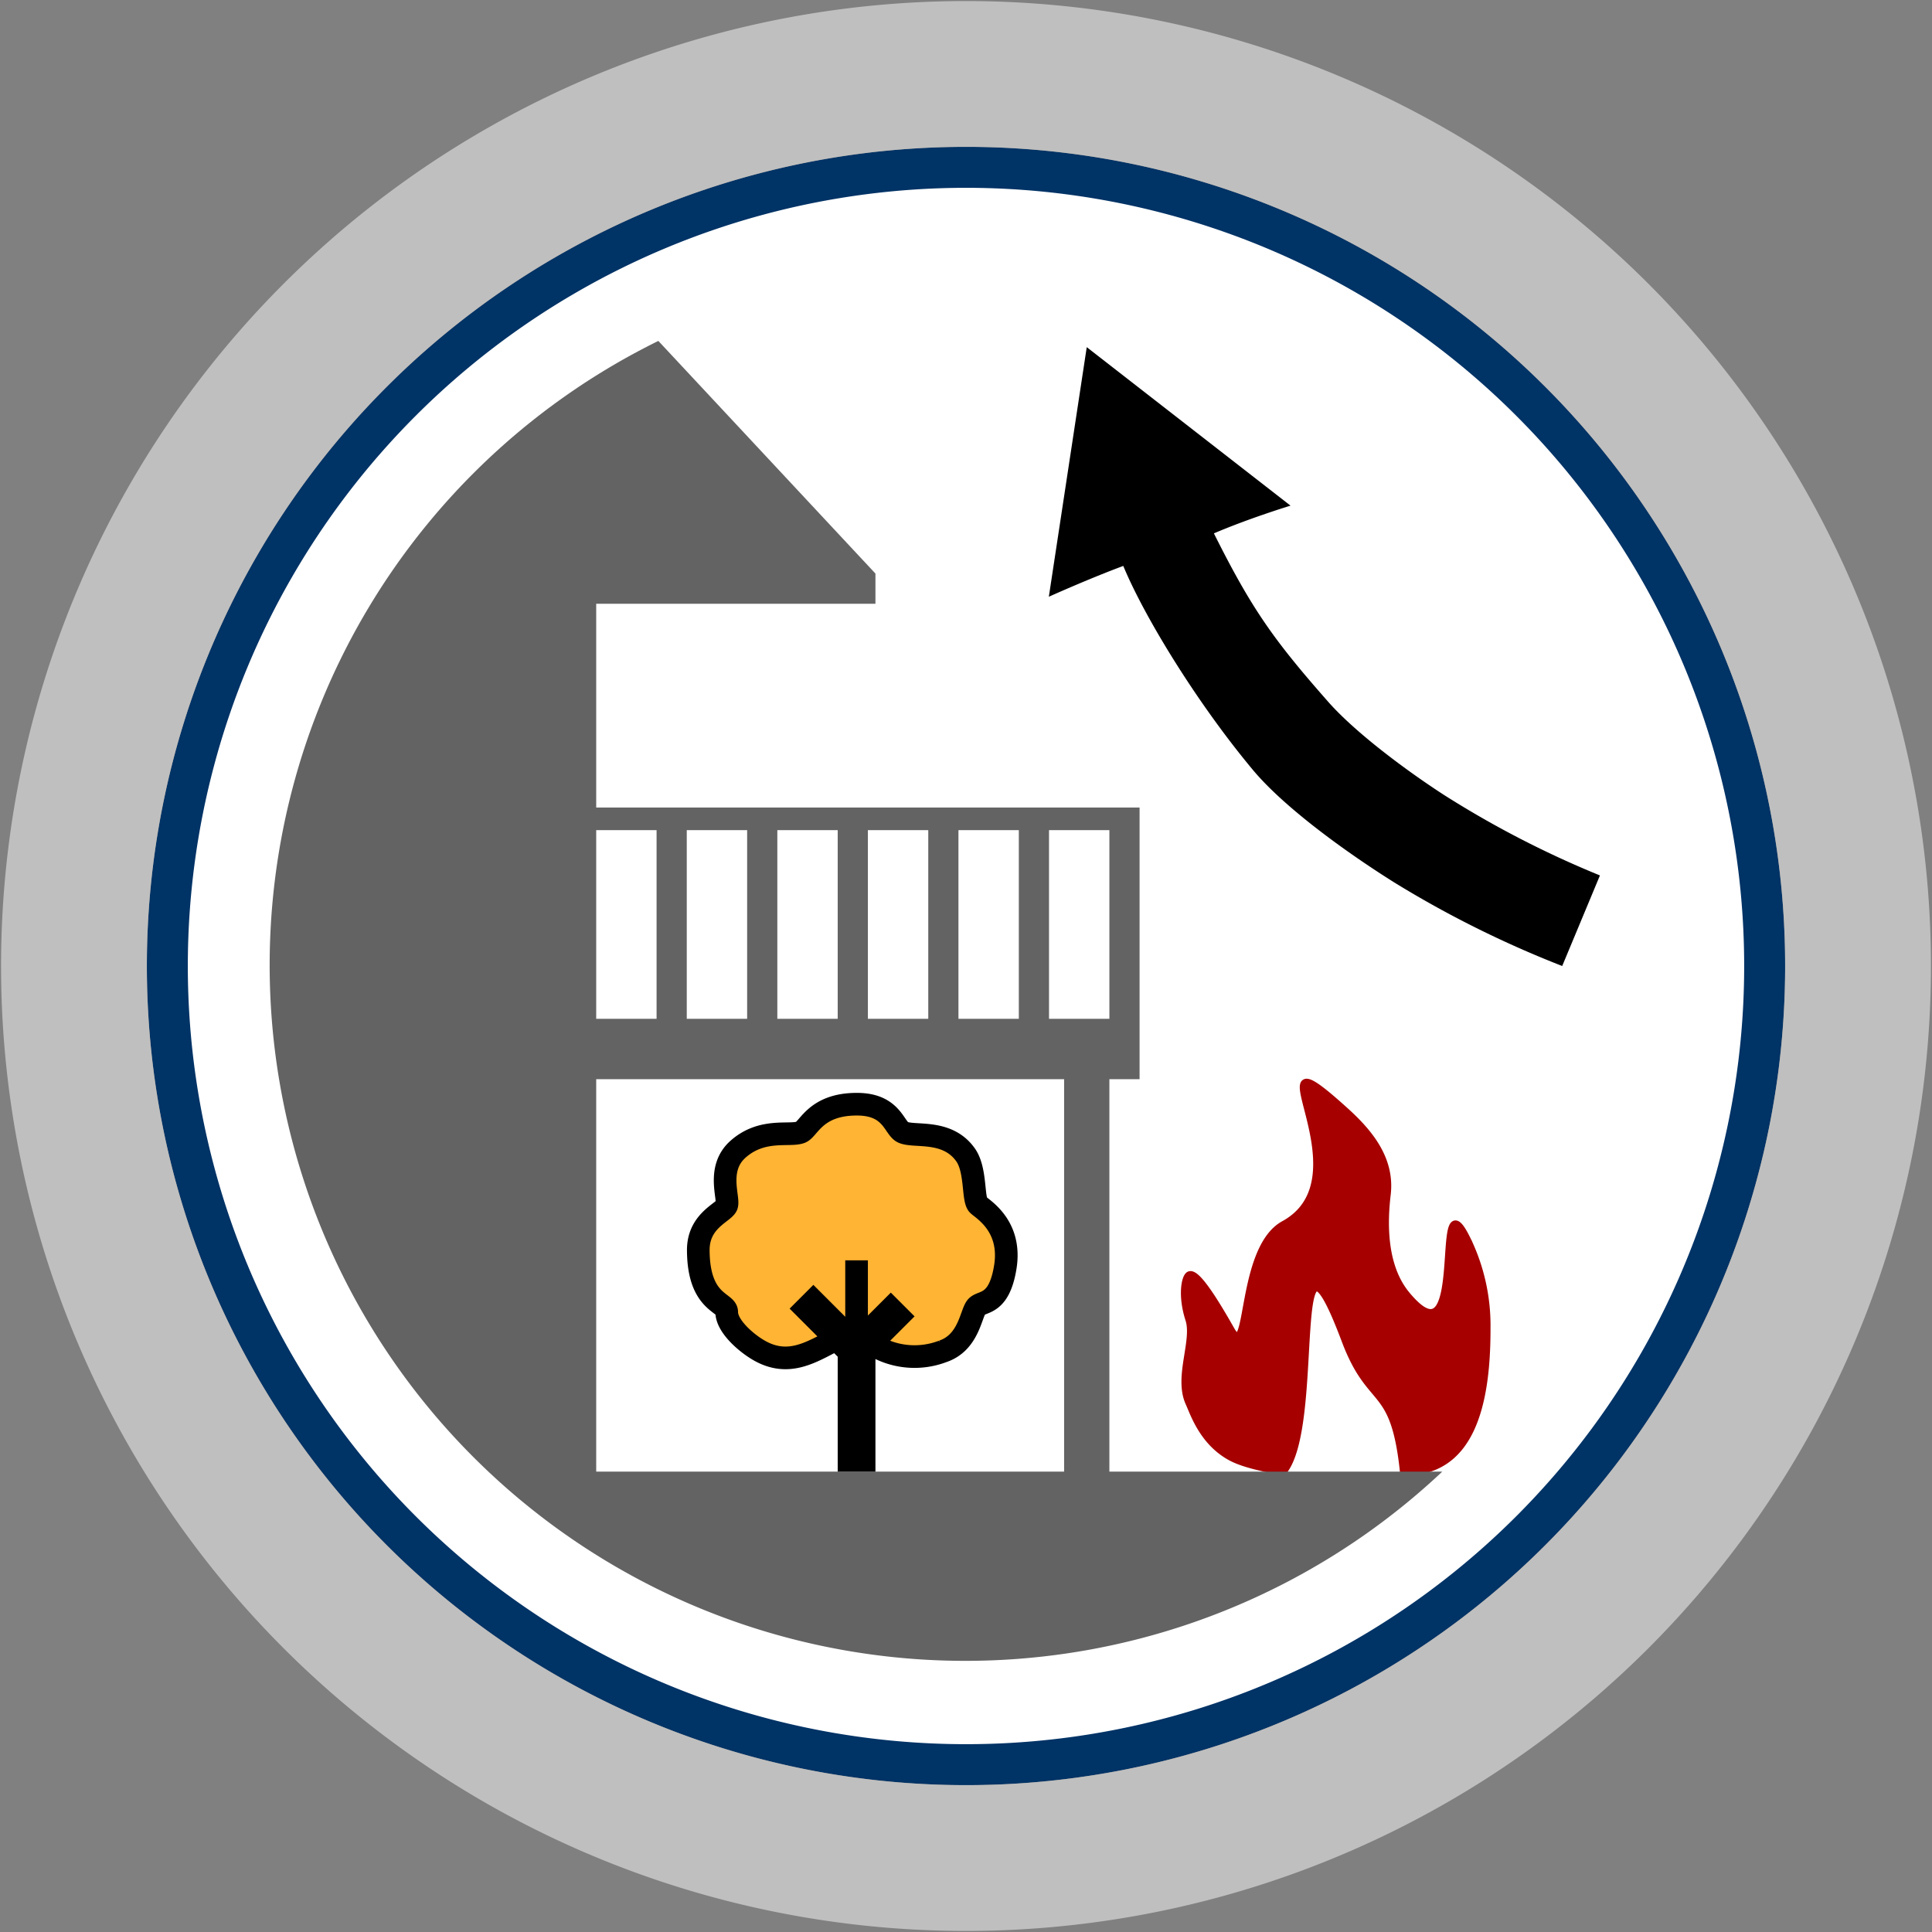 <svg id="Bands" xmlns="http://www.w3.org/2000/svg" width="256" height="256" viewBox="0 0 256 256">
  <rect x="0" y="0" width="256" height="256" fill="#808080" stroke="none"/>
  <defs>
    <style>
      .cls-1 {
        fill: #fff;
      }

      .cls-2 {
        fill: #036;
      }

      .cls-2, .cls-3, .cls-4, .cls-5, .cls-6, .cls-7 {
        fill-rule: evenodd;
      }

      .cls-3 {
        fill: #bfbfbf;
      }

      .cls-4 {
        fill: #a60000;
        stroke: #a60000;
        stroke-width: 1px;
      }

      .cls-5 {
        fill: #636363;
      }

      .cls-6 {
        fill: #ffb433;
        stroke: #000;
        stroke-width: 3px;
      }
    </style>
  </defs>
  <circle id="BG" class="cls-1" cx="128" cy="128" r="105.281"/>
  <path id="OuterBand" class="cls-2" d="M128,19.46A108.54,108.54,0,1,1,19.46,128,108.54,108.54,0,0,1,128,19.46Zm0,5.427A103.113,103.113,0,1,1,24.887,128,103.113,103.113,0,0,1,128,24.887Z"/>
  <path id="ColorBand_GRAY" data-name="ColorBand GRAY" class="cls-3" d="M128,0.14A127.86,127.86,0,1,1,.14,128,127.86,127.86,0,0,1,128,.14Zm0,19.32A108.54,108.54,0,1,1,19.46,128,108.54,108.54,0,0,1,128,19.46Z"/>
  <g id="Group_8_copy_14" data-name="Group 8 copy 14">
    <path id="fire_copy_10" data-name="fire copy 10" class="cls-4" d="M178.259,147.239c3.16,2.864,6.073,6.36,5.518,11.035-1.077,9.055,1.846,12.493,2.984,13.774,8.2,9.241,2.783-18.67,8.05-6.877A26.061,26.061,0,0,1,197,176c0.027,10.313-2.2,19.14-11,19-1.267-11.931-4.308-8.293-7.741-17.415C170.38,156.657,175.2,188.851,170,195c-2.124-.428-5.162-0.968-7-2-3.616-2.032-4.788-5.718-5.431-7.139-1.541-3.406.92-8.185,0-11.035-1.034-3.2-.508-5.668.047-5.874,0.695-.259,2.288,1.627,5.47,7.254,2.636,4.662,1.137-10.706,7.053-13.946C181.863,155.841,164.7,134.952,178.259,147.239Z"/>
    <path id="House_copy_33" data-name="House copy 33" class="cls-5" d="M191.106,195A92.179,92.179,0,1,1,87.235,45.174L116,76v4H79v27h72v36h-4v52h44.106ZM79,195h62V143H79v52Zm8-85H79v25h8V110Zm12,0H91v25h8V110Zm12,0h-8v25h8V110Zm12,0h-8v25h8V110Zm12,0h-8v25h8V110Zm12,0h-8v25h8V110Z"/>
    <path id="Tree_Small_copy" data-name="Tree Small copy" class="cls-6" d="M97.8,152.268c3.211-2.839,6.808-1.675,8.287-2.233,1.1-.416,1.956-3.758,7.533-3.722,4.614,0.029,4.837,3.19,6.027,3.722,1.551,0.692,5.839-.454,8.286,2.977,1.445,2.025.935,5.936,1.685,6.643,0.654,0.616,4.467,2.808,3.589,8.243-0.816,5.042-2.982,4.452-3.767,5.211-0.8.777-.971,4.751-4.52,5.954a10.5,10.5,0,0,1-9.04-.744c-1.784-1.059-3.49-1.656-5.273-.745-3.085,1.578-6.031,3.5-9.793,1.489-1.788-.954-4.535-3.3-4.52-5.21,0.01-1.345-3.736-1.134-3.767-8.188-0.018-4,3.468-5.014,3.767-5.954C96.619,158.7,94.909,154.828,97.8,152.268ZM106.75,173.4l1.026-1.026,5.13,5.13-1.026,1.026Zm11.287,0,1.026,1.026-5.131,5.13-1.026-1.026Z"/>
    <path class="cls-7" d="M111,176h5v19h-5V176Zm1-9h3v11h-3V167Z"/>
    <path id="arrow_copy_7" data-name="arrow copy 7" class="cls-7" d="M207,128l5-12a130.4,130.4,0,0,1-20.667-10.668C186.319,102.085,179.6,97.082,176,93c-7.268-8.248-10.152-12.325-15.152-22.325C165.514,68.675,171,67,171,67L144,46l-5.023,33.071s5.363-2.415,9.863-4.082C151.673,81.823,158.66,93.2,166,102c4.163,4.994,12.351,10.911,18.7,14.9A138.637,138.637,0,0,0,207,128Z"/>
  </g>
</svg>
